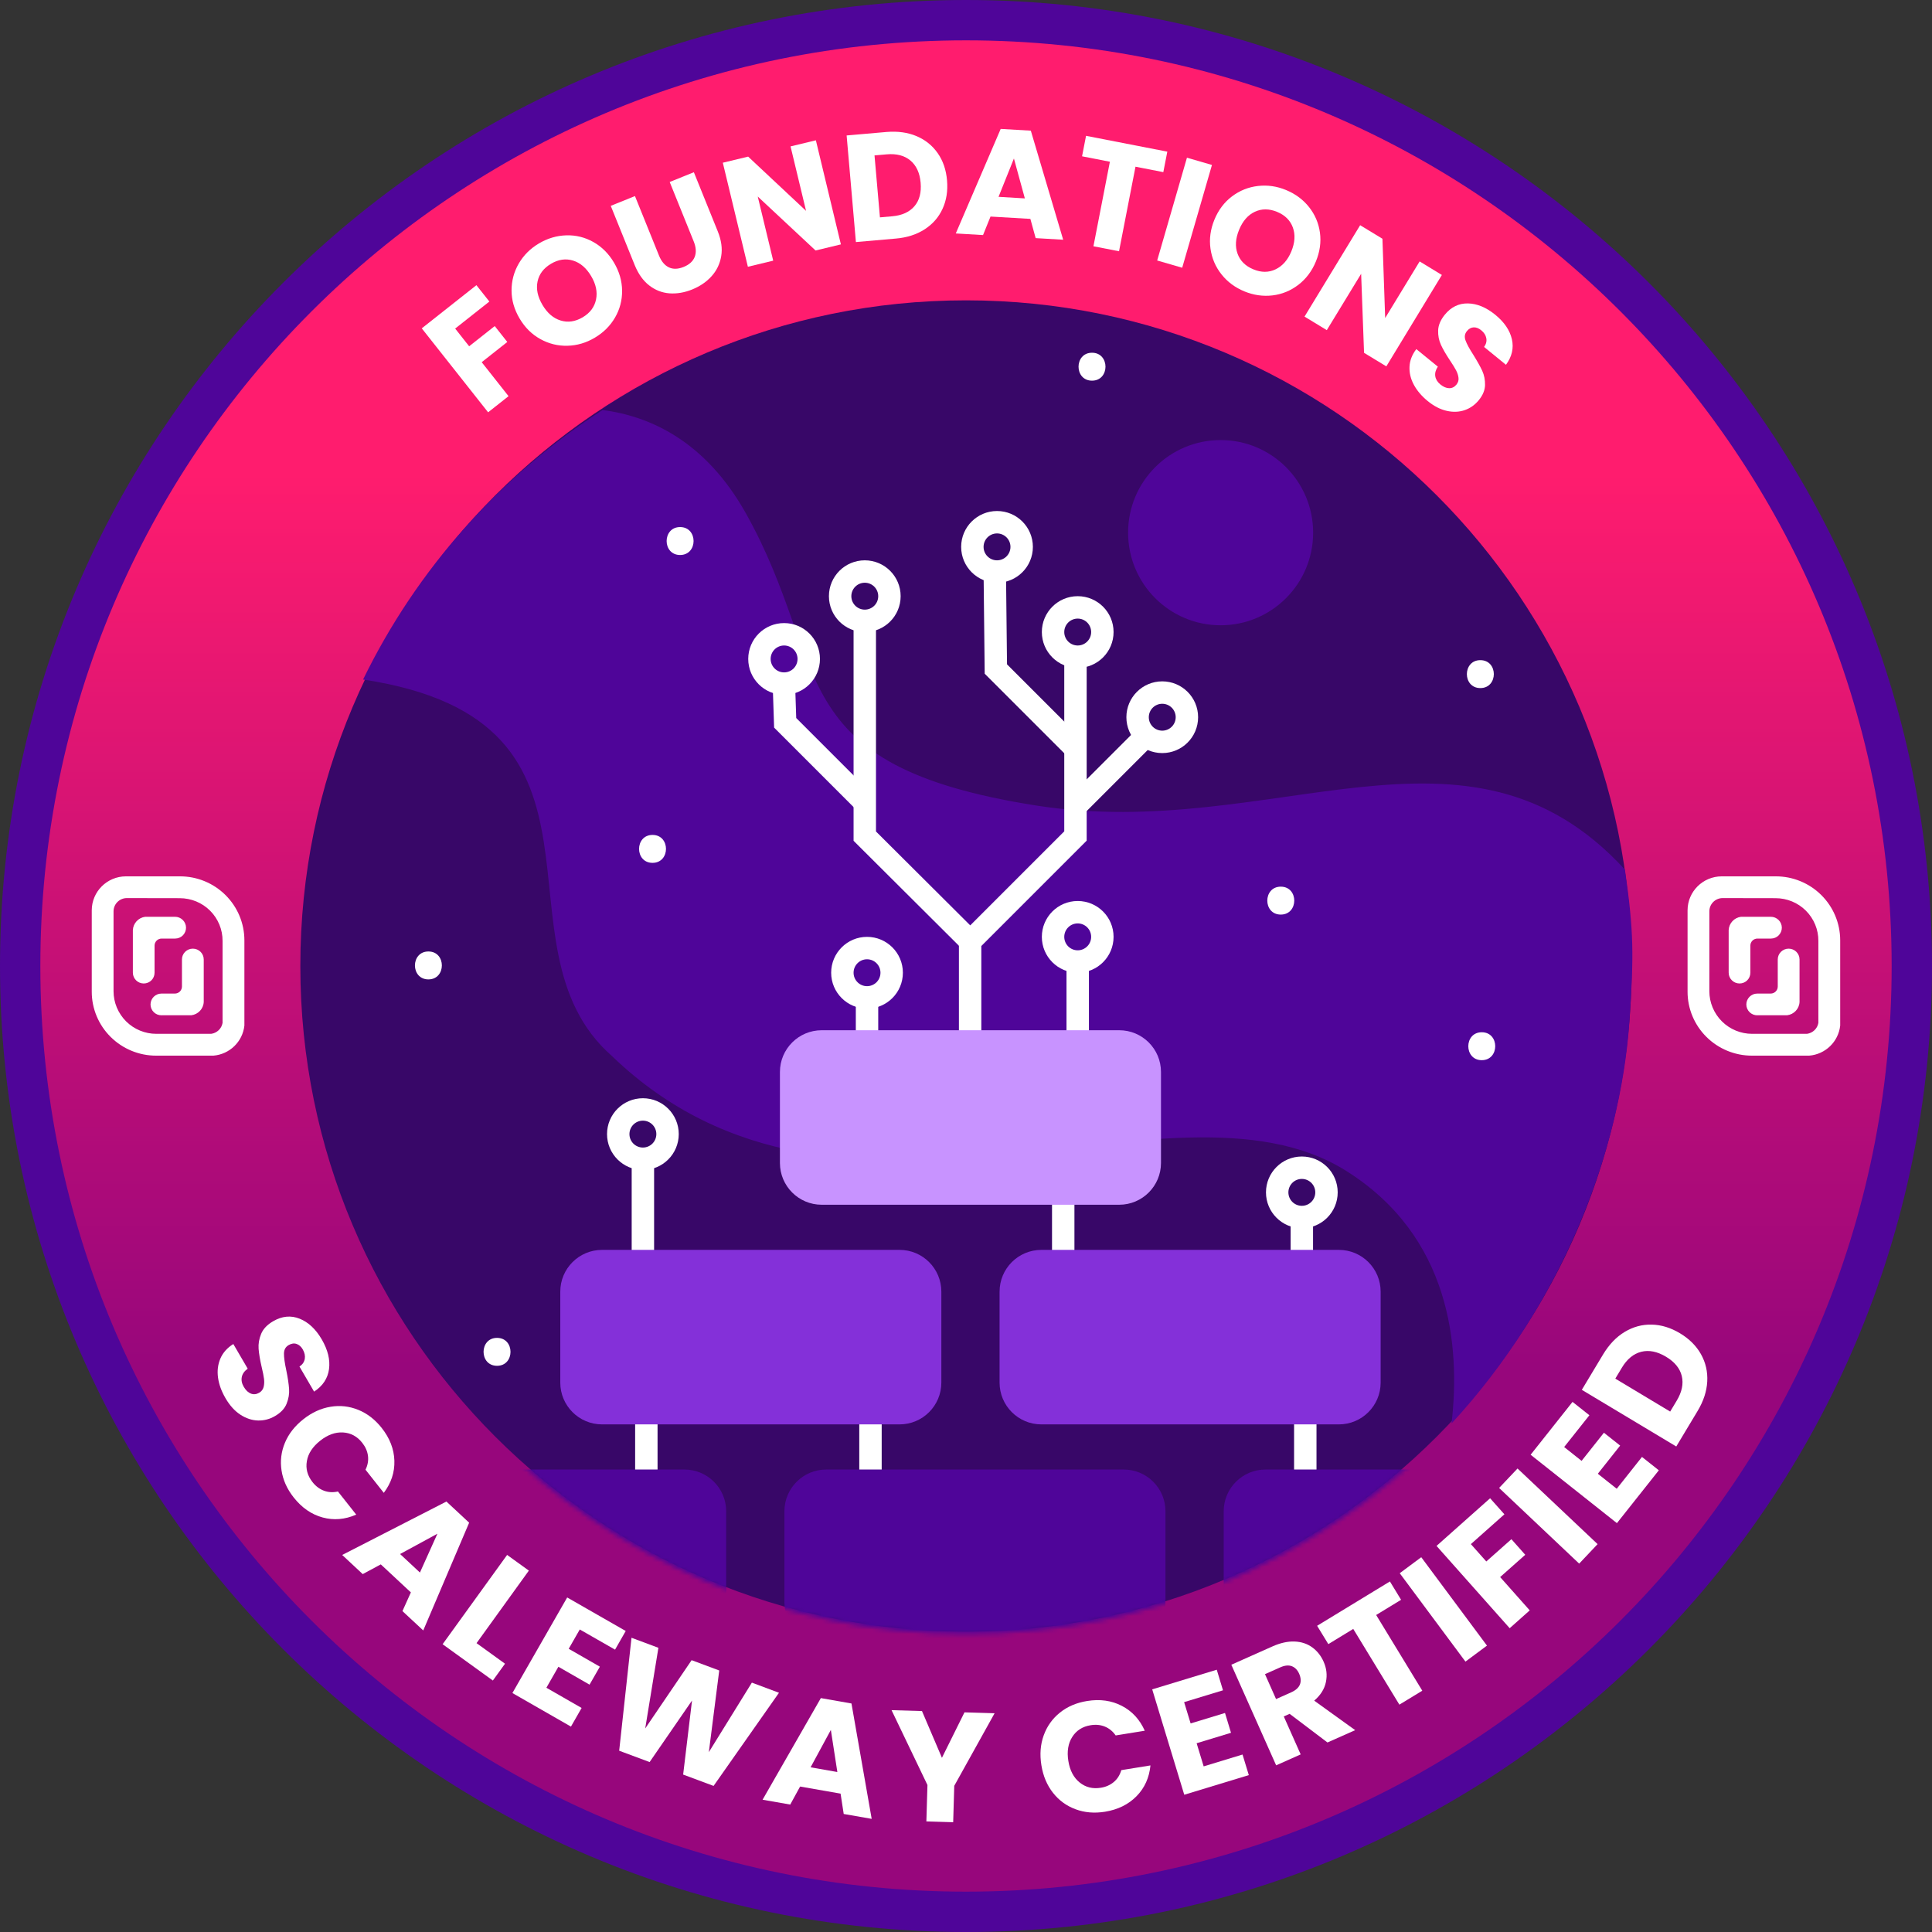 <svg viewBox="0 0 431 431" preserveAspectRatio='xMinYMin meet' fill="none" xmlns="http://www.w3.org/2000/svg">
<rect x="0" y="0" width="431" height="431" fill="#333333" stroke="none"/>
<path d="M215.5 431C334.517 431 431 334.517 431 215.5C431 96.483 334.517 0 215.5 0C96.483 0 0 96.483 0 215.5C0 334.517 96.483 431 215.5 431Z" fill="#4F0599"/>
<path d="M215.5 422C329.547 422 422 329.547 422 215.5C422 101.453 329.547 9 215.5 9C101.453 9 9 101.453 9 215.5C9 329.547 101.453 422 215.5 422Z" fill="url(#paint0_linear_241_16935)"/>
<path d="M106.28 63.62L109.17 67.27L101.54 73.3L104.66 77.25L110.37 72.74L113.17 76.29L107.46 80.8L113.45 88.38L108.89 91.98L94.09 73.25L106.28 63.62Z" fill="white"/>
<path d="M126.6 77.13C124.46 77.19 122.44 76.69 120.54 75.64C118.64 74.59 117.1 73.06 115.91 71.05C114.72 69.04 114.12 66.96 114.12 64.8C114.12 62.64 114.66 60.64 115.73 58.79C116.81 56.94 118.31 55.44 120.24 54.3C122.17 53.16 124.21 52.56 126.35 52.5C128.49 52.44 130.5 52.94 132.37 53.99C134.24 55.04 135.78 56.57 136.97 58.58C138.16 60.59 138.76 62.68 138.78 64.84C138.8 67 138.27 69.01 137.2 70.85C136.13 72.69 134.63 74.19 132.7 75.33C130.78 76.48 128.74 77.08 126.6 77.13ZM132.97 66.8C133.31 65.13 132.95 63.39 131.88 61.6C130.81 59.79 129.46 58.63 127.83 58.13C126.2 57.63 124.57 57.87 122.93 58.84C121.27 59.82 120.27 61.14 119.92 62.8C119.57 64.46 119.94 66.2 121.02 68.03C122.09 69.84 123.44 71 125.07 71.5C126.7 72 128.34 71.76 130 70.78C131.64 69.8 132.63 68.48 132.97 66.8Z" fill="white"/>
<path d="M141.65 43.74L147 56.98C147.53 58.3 148.27 59.19 149.21 59.64C150.15 60.09 151.25 60.06 152.51 59.55C153.77 59.04 154.59 58.29 154.98 57.31C155.36 56.32 155.29 55.17 154.75 53.84L149.4 40.6L154.79 38.42L160.13 51.63C160.93 53.61 161.18 55.45 160.89 57.15C160.6 58.86 159.89 60.34 158.75 61.61C157.61 62.88 156.17 63.86 154.43 64.57C152.69 65.28 150.99 65.56 149.33 65.44C147.68 65.31 146.17 64.72 144.82 63.67C143.47 62.62 142.39 61.1 141.59 59.13L136.25 45.92L141.65 43.74Z" fill="white"/>
<path d="M187.59 54.52L181.94 55.88L169.04 43.84L172.49 58.15L166.84 59.51L161.25 36.3L166.9 34.94L179.82 47.04L176.36 32.66L182.01 31.3L187.59 54.52Z" fill="white"/>
<path d="M204.47 30.37C206.43 31.2 208 32.47 209.19 34.17C210.38 35.87 211.07 37.9 211.27 40.25C211.47 42.58 211.14 44.69 210.27 46.58C209.4 48.48 208.07 50 206.27 51.16C204.47 52.32 202.33 53.01 199.85 53.22L190.94 54L188.87 30.22L197.78 29.44C200.28 29.24 202.51 29.54 204.47 30.37ZM203.99 46.01C205.11 44.71 205.57 42.96 205.38 40.77C205.19 38.58 204.43 36.93 203.1 35.81C201.77 34.7 200.02 34.24 197.83 34.43L195.09 34.67L196.3 48.49L199.04 48.25C201.22 48.06 202.88 47.31 203.99 46.01Z" fill="white"/>
<path d="M229.86 48.83L220.97 48.31L219.3 52.44L213.22 52.08L223.24 28.76L229.96 29.15L237.18 53.48L231.04 53.12L229.86 48.83ZM228.63 44.26L226.19 35.36L222.76 43.91L228.63 44.26Z" fill="white"/>
<path d="M260.41 33.83L259.52 38.4L253.31 37.19L249.64 56.05L243.93 54.94L247.6 36.08L241.39 34.87L242.28 30.3L260.41 33.83Z" fill="white"/>
<path d="M270.37 36.8L263.73 59.73L258.15 58.11L264.79 35.18L270.37 36.8Z" fill="white"/>
<path d="M272.49 61.2C271.16 59.52 270.34 57.61 270.04 55.46C269.74 53.31 270.03 51.16 270.92 49C271.81 46.84 273.12 45.11 274.84 43.81C276.57 42.51 278.49 41.74 280.62 41.49C282.75 41.24 284.85 41.54 286.92 42.4C288.99 43.26 290.7 44.52 292.03 46.2C293.36 47.88 294.17 49.78 294.46 51.91C294.75 54.04 294.44 56.18 293.55 58.34C292.66 60.5 291.35 62.23 289.63 63.55C287.91 64.86 285.99 65.65 283.88 65.9C281.76 66.15 279.67 65.85 277.59 65C275.52 64.14 273.82 62.88 272.49 61.2ZM284.57 60.08C286.11 59.34 287.28 58.01 288.08 56.08C288.88 54.13 289 52.36 288.42 50.76C287.84 49.16 286.67 48 284.91 47.27C283.13 46.53 281.47 46.53 279.94 47.24C278.41 47.95 277.23 49.3 276.42 51.27C275.62 53.22 275.5 54.99 276.08 56.59C276.66 58.19 277.84 59.36 279.62 60.09C281.38 60.82 283.03 60.82 284.57 60.08Z" fill="white"/>
<path d="M309.27 81.73L304.3 78.71L303.65 61.08L295.99 73.65L291.02 70.63L303.43 50.24L308.4 53.26L309.01 70.95L316.7 58.32L321.66 61.34L309.27 81.73Z" fill="white"/>
<path d="M315.42 85.86C314.71 84.55 314.38 83.2 314.44 81.82C314.5 80.44 315.01 79.12 315.96 77.88L320.76 81.79C320.27 82.53 320.08 83.25 320.19 83.94C320.3 84.63 320.68 85.24 321.33 85.77C322 86.31 322.65 86.59 323.29 86.6C323.93 86.61 324.47 86.34 324.91 85.8C325.28 85.34 325.44 84.84 325.37 84.29C325.31 83.74 325.13 83.19 324.84 82.63C324.55 82.07 324.09 81.33 323.47 80.41C322.58 79.07 321.9 77.9 321.45 76.92C321 75.93 320.79 74.86 320.83 73.7C320.87 72.54 321.37 71.37 322.31 70.21C323.71 68.49 325.44 67.65 327.48 67.69C329.52 67.73 331.54 68.57 333.55 70.2C335.59 71.86 336.83 73.69 337.28 75.68C337.73 77.67 337.29 79.57 335.96 81.38L331.08 77.4C331.53 76.77 331.7 76.12 331.57 75.45C331.45 74.78 331.07 74.18 330.43 73.67C329.89 73.23 329.33 73.01 328.76 73.03C328.19 73.05 327.68 73.33 327.24 73.87C326.75 74.47 326.65 75.16 326.94 75.95C327.23 76.74 327.81 77.82 328.69 79.18C329.55 80.56 330.21 81.74 330.66 82.71C331.11 83.69 331.31 84.75 331.29 85.9C331.26 87.05 330.8 88.17 329.89 89.28C329.03 90.33 327.98 91.07 326.74 91.5C325.5 91.92 324.17 91.98 322.73 91.65C321.3 91.33 319.89 90.6 318.5 89.47C317.17 88.38 316.13 87.17 315.42 85.86Z" fill="white"/>
<path d="M48.64 307.33C48.43 305.81 48.6 304.39 49.16 303.08C49.72 301.77 50.68 300.69 52.05 299.83L55.26 305.33C54.52 305.87 54.08 306.49 53.94 307.2C53.8 307.91 53.94 308.63 54.38 309.38C54.83 310.15 55.36 310.65 55.97 310.89C56.58 311.13 57.2 311.06 57.82 310.7C58.34 310.4 58.67 309.97 58.81 309.41C58.95 308.86 58.98 308.26 58.9 307.62C58.82 306.98 58.65 306.1 58.38 304.99C58 303.37 57.78 302.01 57.69 300.89C57.61 299.78 57.8 298.67 58.26 297.56C58.72 296.45 59.62 295.51 60.95 294.74C62.93 293.59 64.89 293.4 66.84 294.18C68.79 294.96 70.44 296.5 71.78 298.8C73.14 301.14 73.68 303.35 73.4 305.43C73.12 307.51 72 309.19 70.07 310.45L66.81 304.86C67.47 304.42 67.86 303.85 67.99 303.16C68.11 302.47 67.96 301.76 67.54 301.03C67.18 300.41 66.72 300 66.16 299.81C65.6 299.62 65.01 299.71 64.39 300.07C63.7 300.47 63.36 301.1 63.35 301.97C63.34 302.84 63.52 304.09 63.87 305.72C64.21 307.36 64.41 308.73 64.49 309.84C64.57 310.94 64.38 312.04 63.94 313.14C63.5 314.24 62.64 315.15 61.37 315.89C60.16 316.6 58.88 316.93 57.54 316.89C56.19 316.85 54.89 316.42 53.62 315.59C52.35 314.76 51.26 313.55 50.33 311.96C49.41 310.39 48.85 308.86 48.64 307.33Z" fill="white"/>
<path d="M73.73 313.83C75.87 313.47 77.94 313.71 79.94 314.52C81.94 315.34 83.67 316.68 85.15 318.55C86.96 320.84 87.9 323.27 87.98 325.86C88.06 328.45 87.27 330.84 85.62 333.03L81.54 327.87C82.04 326.85 82.22 325.82 82.09 324.78C81.95 323.74 81.53 322.78 80.82 321.88C79.68 320.43 78.25 319.66 76.53 319.56C74.81 319.46 73.11 320.07 71.43 321.4C69.75 322.73 68.75 324.24 68.46 325.94C68.16 327.63 68.58 329.2 69.73 330.65C70.44 331.55 71.28 332.18 72.26 332.55C73.24 332.92 74.28 332.98 75.39 332.73L79.47 337.89C76.95 338.99 74.44 339.2 71.96 338.52C69.47 337.84 67.33 336.35 65.52 334.06C64.04 332.19 63.14 330.19 62.81 328.06C62.48 325.93 62.73 323.86 63.56 321.87C64.39 319.87 65.76 318.12 67.66 316.62C69.56 315.11 71.59 314.18 73.73 313.83Z" fill="white"/>
<path d="M91.66 355.24L84.95 348.99L80.92 351.16L76.34 346.89L99.59 334.97L104.66 339.69L94.42 363.73L89.78 359.41L91.66 355.24ZM93.68 350.81L97.58 342.15L89.25 346.68L93.68 350.81Z" fill="white"/>
<path d="M106.31 366.56L112.66 371.15L109.95 374.9L98.74 366.8L113.13 346.88L117.98 350.38L106.31 366.56Z" fill="white"/>
<path d="M129.34 363.51L126.87 367.82L133.82 371.81L131.52 375.82L124.57 371.83L121.89 376.51L129.75 381.02L127.37 385.18L114.31 377.69L126.53 356.37L139.59 363.85L137.21 368.01L129.34 363.51Z" fill="white"/>
<path d="M173.78 377.63L159.19 398.41L152.4 395.88L154.38 379.36L144.92 393.09L138.13 390.56L140.88 365.36L146.88 367.6L143.94 385.59L154.29 370.36L160.45 372.66L158.13 390.88L167.73 375.37L173.78 377.63Z" fill="white"/>
<path d="M187.52 400.13L178.49 398.55L176.29 402.57L170.12 401.49L183.12 378.82L189.95 380.02L194.46 405.76L188.22 404.67L187.52 400.13ZM186.8 395.31L185.35 385.92L180.83 394.26L186.8 395.31Z" fill="white"/>
<path d="M221.88 382.2L212.88 398.39L212.64 406.51L206.66 406.33L206.9 398.21L198.89 381.51L205.68 381.71L210.13 392.14L215.16 382L221.88 382.2Z" fill="white"/>
<path d="M232.83 387.15C233.56 385.11 234.77 383.41 236.45 382.06C238.13 380.71 240.15 379.85 242.5 379.47C245.38 379 247.97 379.36 250.26 380.55C252.56 381.74 254.26 383.59 255.38 386.1L248.89 387.15C248.24 386.22 247.43 385.56 246.46 385.17C245.49 384.78 244.44 384.68 243.31 384.87C241.49 385.16 240.12 386.04 239.2 387.49C238.28 388.94 237.99 390.72 238.33 392.84C238.67 394.96 239.51 396.56 240.85 397.64C242.18 398.72 243.76 399.12 245.58 398.82C246.71 398.64 247.67 398.21 248.47 397.54C249.27 396.87 249.83 395.98 250.15 394.89L256.65 393.84C256.38 396.58 255.35 398.87 253.54 400.71C251.73 402.55 249.39 403.7 246.51 404.17C244.16 404.55 241.97 404.37 239.95 403.62C237.93 402.87 236.24 401.65 234.91 399.95C233.57 398.25 232.71 396.21 232.32 393.81C231.93 391.41 232.09 389.2 232.83 387.15Z" fill="white"/>
<path d="M264.16 379.72L265.61 384.47L273.28 382.14L274.62 386.56L266.95 388.89L268.52 394.05L277.19 391.41L278.59 396L264.19 400.38L257.04 376.87L271.44 372.49L272.83 377.08L264.16 379.72Z" fill="white"/>
<path d="M296.14 388.72L287.7 382.33L286.39 382.91L290.16 391.38L284.69 393.82L274.69 371.38L283.87 367.29C285.64 366.5 287.29 366.14 288.81 366.2C290.33 366.26 291.64 366.7 292.74 367.5C293.84 368.3 294.68 369.36 295.27 370.68C295.94 372.17 296.11 373.69 295.79 375.24C295.47 376.79 294.6 378.17 293.18 379.39L302.32 385.97L296.14 388.72ZM284.67 379.04L288.06 377.53C289.06 377.08 289.7 376.5 289.99 375.79C290.27 375.08 290.21 374.27 289.82 373.38C289.44 372.53 288.89 371.97 288.17 371.7C287.45 371.43 286.59 371.52 285.59 371.97L282.2 373.48L284.67 379.04Z" fill="white"/>
<path d="M310.07 352.8L312.56 356.89L307 360.28L317.29 377.17L312.18 380.28L301.89 363.39L296.33 366.78L293.83 362.69L310.07 352.8Z" fill="white"/>
<path d="M317.06 347.39L331.72 367.11L326.92 370.68L312.26 350.96L317.06 347.39Z" fill="white"/>
<path d="M332.42 334.24L335.61 337.82L328.13 344.47L331.57 348.34L337.17 343.37L340.26 346.85L334.66 351.82L341.26 359.25L336.79 363.23L320.47 344.87L332.42 334.24Z" fill="white"/>
<path d="M338.54 327.6L356.4 344.47L352.29 348.82L334.43 331.94L338.54 327.6Z" fill="white"/>
<path d="M348.94 322.81L352.83 325.9L357.81 319.62L361.43 322.49L356.45 328.77L360.67 332.12L366.3 325.02L370.06 328L360.71 339.79L341.46 324.53L350.81 312.74L354.57 315.72L348.94 322.81Z" fill="white"/>
<path d="M362.44 297.13C364.32 296 366.32 295.45 368.46 295.5C370.6 295.54 372.71 296.19 374.79 297.44C376.85 298.68 378.41 300.23 379.46 302.1C380.51 303.97 380.98 306.01 380.86 308.2C380.74 310.4 380.02 312.6 378.69 314.8L373.95 322.69L352.88 310.05L357.62 302.16C358.96 299.94 360.56 298.26 362.44 297.13ZM375.18 306.98C374.77 305.26 373.59 303.82 371.65 302.66C369.71 301.5 367.87 301.13 366.15 301.56C364.43 301.99 362.97 303.18 361.81 305.12L360.35 307.55L372.59 314.9L374.05 312.47C375.22 310.52 375.59 308.69 375.18 306.98Z" fill="white"/>
<path d="M215.5 364C297.514 364 364 297.514 364 215.5C364 133.486 297.514 67 215.5 67C133.486 67 67 133.486 67 215.5C67 297.514 133.486 364 215.5 364Z" fill="#380768"/>
<path d="M362.5 194C327.3 155.66 284.15 188 231.23 179.71C173.85 170.72 185.57 148.71 166.4 114.52C157.34 98.36 144.96 92.82 134.42 91.47C111.56 106.19 92.98 126.97 81 151.59C142.64 160.91 108.33 210.88 136.56 235.63C187.71 284.89 261.11 236.71 300.19 261.13C323.63 275.77 325.82 300.27 323.82 317.55C348.3 291.03 361.49 256.99 363.49 227.99C364.5 213 364.5 208 362.5 194Z" fill="#4F0599"/>
<path d="M272.3 139.49C283.699 139.49 292.94 130.24 292.94 118.83C292.94 107.42 283.699 98.17 272.3 98.17C260.901 98.17 251.66 107.42 251.66 118.83C251.66 130.24 260.901 139.49 272.3 139.49Z" fill="#4F0599"/>
<path d="M151.72 117.58C147.72 117.58 147.71 123.81 151.72 123.81C155.73 123.81 155.73 117.58 151.72 117.58Z" fill="white"/>
<path d="M330.24 147.27C326.24 147.27 326.23 153.5 330.24 153.5C334.25 153.5 334.26 147.27 330.24 147.27Z" fill="white"/>
<path d="M228.19 306.15C224.19 306.15 224.18 312.38 228.19 312.38C232.2 312.38 232.21 306.15 228.19 306.15Z" fill="white"/>
<path d="M95.57 212.26C91.57 212.26 91.56 218.49 95.57 218.49C99.57 218.49 99.58 212.26 95.57 212.26Z" fill="white"/>
<path d="M145.57 186.26C141.57 186.26 141.56 192.49 145.57 192.49C149.57 192.49 149.58 186.26 145.57 186.26Z" fill="white"/>
<path d="M285.72 197.8C281.72 197.8 281.71 204.03 285.72 204.03C289.73 204.03 289.74 197.8 285.72 197.8Z" fill="white"/>
<path d="M110.88 298.46C106.88 298.46 106.87 304.69 110.88 304.69C114.89 304.69 114.89 298.46 110.88 298.46Z" fill="white"/>
<path d="M243.61 78.69C239.61 78.69 239.6 84.92 243.61 84.92C247.62 84.92 247.62 78.69 243.61 78.69Z" fill="white"/>
<path d="M330.56 230.28C326.56 230.28 326.55 236.51 330.56 236.51C334.56 236.51 334.57 230.28 330.56 230.28Z" fill="white"/>
<mask id="mask0_241_16935" style="mask-type:luminance" maskUnits="userSpaceOnUse" x="66" y="66" width="299" height="299">
<path d="M215.5 364.5C297.79 364.5 364.5 297.79 364.5 215.5C364.5 133.21 297.79 66.5 215.5 66.5C133.21 66.5 66.5 133.21 66.5 215.5C66.5 297.79 133.21 364.5 215.5 364.5Z" fill="white"/>
</mask>
<g mask="url(#mask0_241_16935)">
<path fill-rule="evenodd" clip-rule="evenodd" d="M287.92 281V272H292.92V281H287.92Z" fill="white"/>
<path fill-rule="evenodd" clip-rule="evenodd" d="M290.42 263C288.763 263 287.42 264.343 287.42 266C287.42 267.657 288.763 269 290.42 269C292.077 269 293.42 267.657 293.42 266C293.42 264.343 292.077 263 290.42 263ZM282.42 266C282.42 261.582 286.002 258 290.42 258C294.838 258 298.42 261.582 298.42 266C298.42 270.418 294.838 274 290.42 274C286.002 274 282.42 270.418 282.42 266Z" fill="white"/>
<path fill-rule="evenodd" clip-rule="evenodd" d="M140.92 283V257H145.92V283H140.92Z" fill="white"/>
<path fill-rule="evenodd" clip-rule="evenodd" d="M143.42 250C141.763 250 140.42 251.343 140.42 253C140.42 254.657 141.763 256 143.42 256C145.077 256 146.42 254.657 146.42 253C146.42 251.343 145.077 250 143.42 250ZM135.42 253C135.42 248.582 139.002 245 143.42 245C147.838 245 151.42 248.582 151.42 253C151.42 257.418 147.838 261 143.42 261C139.002 261 135.42 257.418 135.42 253Z" fill="white"/>
<path fill-rule="evenodd" clip-rule="evenodd" d="M237.92 237V214H242.92V237H237.92Z" fill="white"/>
<path fill-rule="evenodd" clip-rule="evenodd" d="M240.42 206C238.763 206 237.42 207.343 237.42 209C237.42 210.657 238.763 212 240.42 212C242.077 212 243.42 210.657 243.42 209C243.42 207.343 242.077 206 240.42 206ZM232.42 209C232.42 204.582 236.002 201 240.42 201C244.838 201 248.42 204.582 248.42 209C248.42 213.418 244.838 217 240.42 217C236.002 217 232.42 213.418 232.42 209Z" fill="white"/>
<path fill-rule="evenodd" clip-rule="evenodd" d="M190.92 232V223H195.92V232H190.92Z" fill="white"/>
<path fill-rule="evenodd" clip-rule="evenodd" d="M193.42 214C191.763 214 190.42 215.343 190.42 217C190.42 218.657 191.763 220 193.42 220C195.077 220 196.42 218.657 196.42 217C196.42 215.343 195.077 214 193.42 214ZM185.42 217C185.42 212.582 189.002 209 193.42 209C197.838 209 201.42 212.582 201.42 217C201.42 221.418 197.838 225 193.42 225C189.002 225 185.42 221.418 185.42 217Z" fill="white"/>
<path fill-rule="evenodd" clip-rule="evenodd" d="M192.92 130C191.263 130 189.92 131.343 189.92 133C189.92 134.657 191.263 136 192.92 136C194.577 136 195.92 134.657 195.92 133C195.92 131.343 194.577 130 192.92 130ZM184.92 133C184.92 128.582 188.502 125 192.92 125C197.338 125 200.92 128.582 200.92 133C200.92 137.418 197.338 141 192.92 141C188.502 141 184.92 137.418 184.92 133Z" fill="white"/>
<path fill-rule="evenodd" clip-rule="evenodd" d="M174.92 144C173.263 144 171.92 145.343 171.92 147C171.92 148.657 173.263 150 174.92 150C176.577 150 177.92 148.657 177.92 147C177.92 145.343 176.577 144 174.92 144ZM166.92 147C166.92 142.582 170.502 139 174.92 139C179.338 139 182.92 142.582 182.92 147C182.92 151.418 179.338 155 174.92 155C170.502 155 166.92 151.418 166.92 147Z" fill="white"/>
<path fill-rule="evenodd" clip-rule="evenodd" d="M240.42 138C238.763 138 237.42 139.343 237.42 141C237.42 142.657 238.763 144 240.42 144C242.077 144 243.42 142.657 243.42 141C243.42 139.343 242.077 138 240.42 138ZM232.42 141C232.42 136.582 236.002 133 240.42 133C244.838 133 248.42 136.582 248.42 141C248.42 145.418 244.838 149 240.42 149C236.002 149 232.42 145.418 232.42 141Z" fill="white"/>
<path fill-rule="evenodd" clip-rule="evenodd" d="M237.42 185.464V145.5H242.42V187.536L218.92 211.036V236H213.92V208.964L237.42 185.464Z" fill="white"/>
<path fill-rule="evenodd" clip-rule="evenodd" d="M259.28 157C257.623 157 256.28 158.343 256.28 160C256.28 161.657 257.623 163 259.28 163C260.937 163 262.28 161.657 262.28 160C262.28 158.343 260.937 157 259.28 157ZM251.28 160C251.28 155.582 254.862 152 259.28 152C263.698 152 267.28 155.582 267.28 160C267.28 164.418 263.698 168 259.28 168C254.862 168 251.28 164.418 251.28 160Z" fill="white"/>
<path fill-rule="evenodd" clip-rule="evenodd" d="M257.388 165.968L241.688 181.668L238.152 178.132L253.852 162.432L257.388 165.968Z" fill="white"/>
<path fill-rule="evenodd" clip-rule="evenodd" d="M177.626 160.18L177.419 153.917L172.421 154.083L172.694 162.32L191.512 181.138L195.048 177.602L177.626 160.18Z" fill="white"/>
<path fill-rule="evenodd" clip-rule="evenodd" d="M222.42 119C220.763 119 219.42 120.343 219.42 122C219.42 123.657 220.763 125 222.42 125C224.077 125 225.42 123.657 225.42 122C225.42 120.343 224.077 119 222.42 119ZM214.42 122C214.42 117.582 218.002 114 222.42 114C226.838 114 230.42 117.582 230.42 122C230.42 126.418 226.838 130 222.42 130C218.002 130 214.42 126.418 214.42 122Z" fill="white"/>
<path fill-rule="evenodd" clip-rule="evenodd" d="M224.649 148.203L224.42 127.472L219.42 127.528L219.671 150.297L238.512 169.138L242.048 165.602L224.649 148.203Z" fill="white"/>
<path fill-rule="evenodd" clip-rule="evenodd" d="M195.42 185.492V139H190.42V187.568L215.155 212.211L218.684 208.669L195.42 185.492Z" fill="white"/>
<path fill-rule="evenodd" clip-rule="evenodd" d="M234.69 285.69V258.39H239.69V285.69H234.69Z" fill="white"/>
<path fill-rule="evenodd" clip-rule="evenodd" d="M191.69 333.69V306.39H196.69V333.69H191.69Z" fill="white"/>
<path fill-rule="evenodd" clip-rule="evenodd" d="M288.69 333.69V306.39H293.69V333.69H288.69Z" fill="white"/>
<path fill-rule="evenodd" clip-rule="evenodd" d="M141.69 333.69V306.39H146.69V333.69H141.69Z" fill="white"/>
<path d="M152.68 327.83H86.31C81.17 327.83 76.99 332 76.99 337.15V357.44C76.99 362.58 81.16 366.76 86.31 366.76H152.68C157.82 366.76 162 362.59 162 357.44V337.15C162 332 157.83 327.83 152.68 327.83Z" fill="#4F0599"/>
<path d="M250.68 327.83H184.31C179.17 327.83 174.99 332 174.99 337.15V357.44C174.99 362.58 179.16 366.76 184.31 366.76H250.68C255.82 366.76 260 362.59 260 357.44V337.15C260 332 255.83 327.83 250.68 327.83Z" fill="#4F0599"/>
<path d="M348.68 327.83H282.31C277.17 327.83 272.99 332 272.99 337.15V357.44C272.99 362.58 277.16 366.76 282.31 366.76H348.68C353.82 366.76 358 362.59 358 357.44V337.15C358 332 353.83 327.83 348.68 327.83Z" fill="#4F0599"/>
<path d="M249.68 229.83H183.31C178.17 229.83 173.99 234 173.99 239.15V259.44C173.99 264.58 178.16 268.76 183.31 268.76H249.68C254.82 268.76 259 264.59 259 259.44V239.15C259 234 254.83 229.83 249.68 229.83Z" fill="#C893FF"/>
<path d="M200.68 278.83H134.31C129.17 278.83 124.99 283 124.99 288.15V308.44C124.99 313.58 129.16 317.76 134.31 317.76H200.68C205.82 317.76 210 313.59 210 308.44V288.15C210 283 205.83 278.83 200.68 278.83Z" fill="#8430D9"/>
<path d="M298.68 278.83H232.31C227.17 278.83 222.99 283 222.99 288.15V308.44C222.99 313.58 227.16 317.76 232.31 317.76H298.68C303.82 317.76 308 313.59 308 308.44V288.15C308 283 303.83 278.83 298.68 278.83Z" fill="#8430D9"/>
</g>
<path d="M389.58 224.09C389.59 225.43 390.69 226.51 392.04 226.5V226.49H398.68C400.2 226.3 401.37 225.06 401.45 223.54V214.04C401.45 212.71 400.36 211.63 399.02 211.63C397.68 211.63 396.59 212.71 396.59 214.04V220.08C396.59 220.95 395.88 221.65 395.01 221.65H392.01C390.66 221.66 389.58 222.75 389.58 224.09Z" fill="white"/>
<path d="M388.07 219.4C386.73 219.4 385.64 218.32 385.64 216.99V207.48C385.72 205.96 386.88 204.71 388.4 204.52H395.04C396.38 204.52 397.48 205.59 397.5 206.93C397.51 207.58 397.25 208.2 396.8 208.66C396.35 209.12 395.72 209.38 395.07 209.38H392.06C391.19 209.38 390.48 210.08 390.48 210.95V216.99C390.49 218.32 389.41 219.4 388.07 219.4Z" fill="white"/>
<path fill-rule="evenodd" clip-rule="evenodd" d="M384.09 195.5H396.13C399.94 195.49 403.6 196.99 406.3 199.67C409 202.35 410.52 205.98 410.52 209.77V228.79C410.13 232.39 407.22 235.21 403.59 235.5H390.86C387.04 235.51 383.38 234 380.68 231.32C377.98 228.64 376.46 225 376.47 221.21V203.09C376.47 198.9 379.88 195.51 384.09 195.5ZM402.87 203.16C401.08 201.37 398.64 200.37 396.09 200.37L384.27 200.35C382.63 200.37 381.32 201.7 381.33 203.33V221.12C381.33 223.64 382.34 226.06 384.13 227.85C385.92 229.63 388.36 230.64 390.89 230.63H403.12C404.4 230.45 405.43 229.47 405.65 228.2V209.91C405.67 207.38 404.66 204.95 402.87 203.16Z" fill="white"/>
<path d="M33.58 224.09C33.59 225.43 34.69 226.51 36.04 226.5V226.49H42.68C44.2 226.3 45.37 225.06 45.45 223.54V214.04C45.45 212.71 44.36 211.63 43.02 211.63C41.68 211.63 40.59 212.71 40.59 214.04V220.08C40.59 220.95 39.88 221.65 39.01 221.65H36.01C34.66 221.66 33.58 222.75 33.58 224.09Z" fill="white"/>
<path d="M32.07 219.4C30.73 219.4 29.64 218.32 29.64 216.99V207.48C29.72 205.96 30.88 204.71 32.4 204.52H39.04C40.38 204.52 41.48 205.59 41.5 206.93C41.51 207.58 41.25 208.2 40.8 208.66C40.35 209.12 39.72 209.38 39.07 209.38H36.06C35.19 209.38 34.48 210.08 34.48 210.95V216.99C34.49 218.32 33.41 219.4 32.07 219.4Z" fill="white"/>
<path fill-rule="evenodd" clip-rule="evenodd" d="M28.09 195.5H40.13C43.94 195.49 47.6 196.99 50.3 199.67C53 202.35 54.52 205.98 54.52 209.77V228.79C54.13 232.39 51.22 235.21 47.59 235.5H34.86C31.04 235.51 27.38 234 24.68 231.32C21.98 228.64 20.46 225 20.47 221.21V203.09C20.47 198.9 23.88 195.51 28.09 195.5ZM46.87 203.16C45.08 201.37 42.64 200.37 40.09 200.37L28.27 200.35C26.63 200.37 25.32 201.7 25.33 203.33V221.12C25.33 223.64 26.34 226.06 28.13 227.85C29.92 229.63 32.36 230.64 34.89 230.63H47.12C48.4 230.45 49.43 229.47 49.65 228.2V209.91C49.67 207.38 48.66 204.95 46.87 203.16Z" fill="white"/>
<defs>
<linearGradient id="paint0_linear_241_16935" x1="215.496" y1="432.723" x2="215.496" y2="15.629" gradientUnits="userSpaceOnUse">
<stop offset="0.302" stop-color="#97067C"/>
<stop offset="0.529" stop-color="#C61076"/>
<stop offset="0.784" stop-color="#FF1C6E"/>
</linearGradient>
</defs>
</svg>
